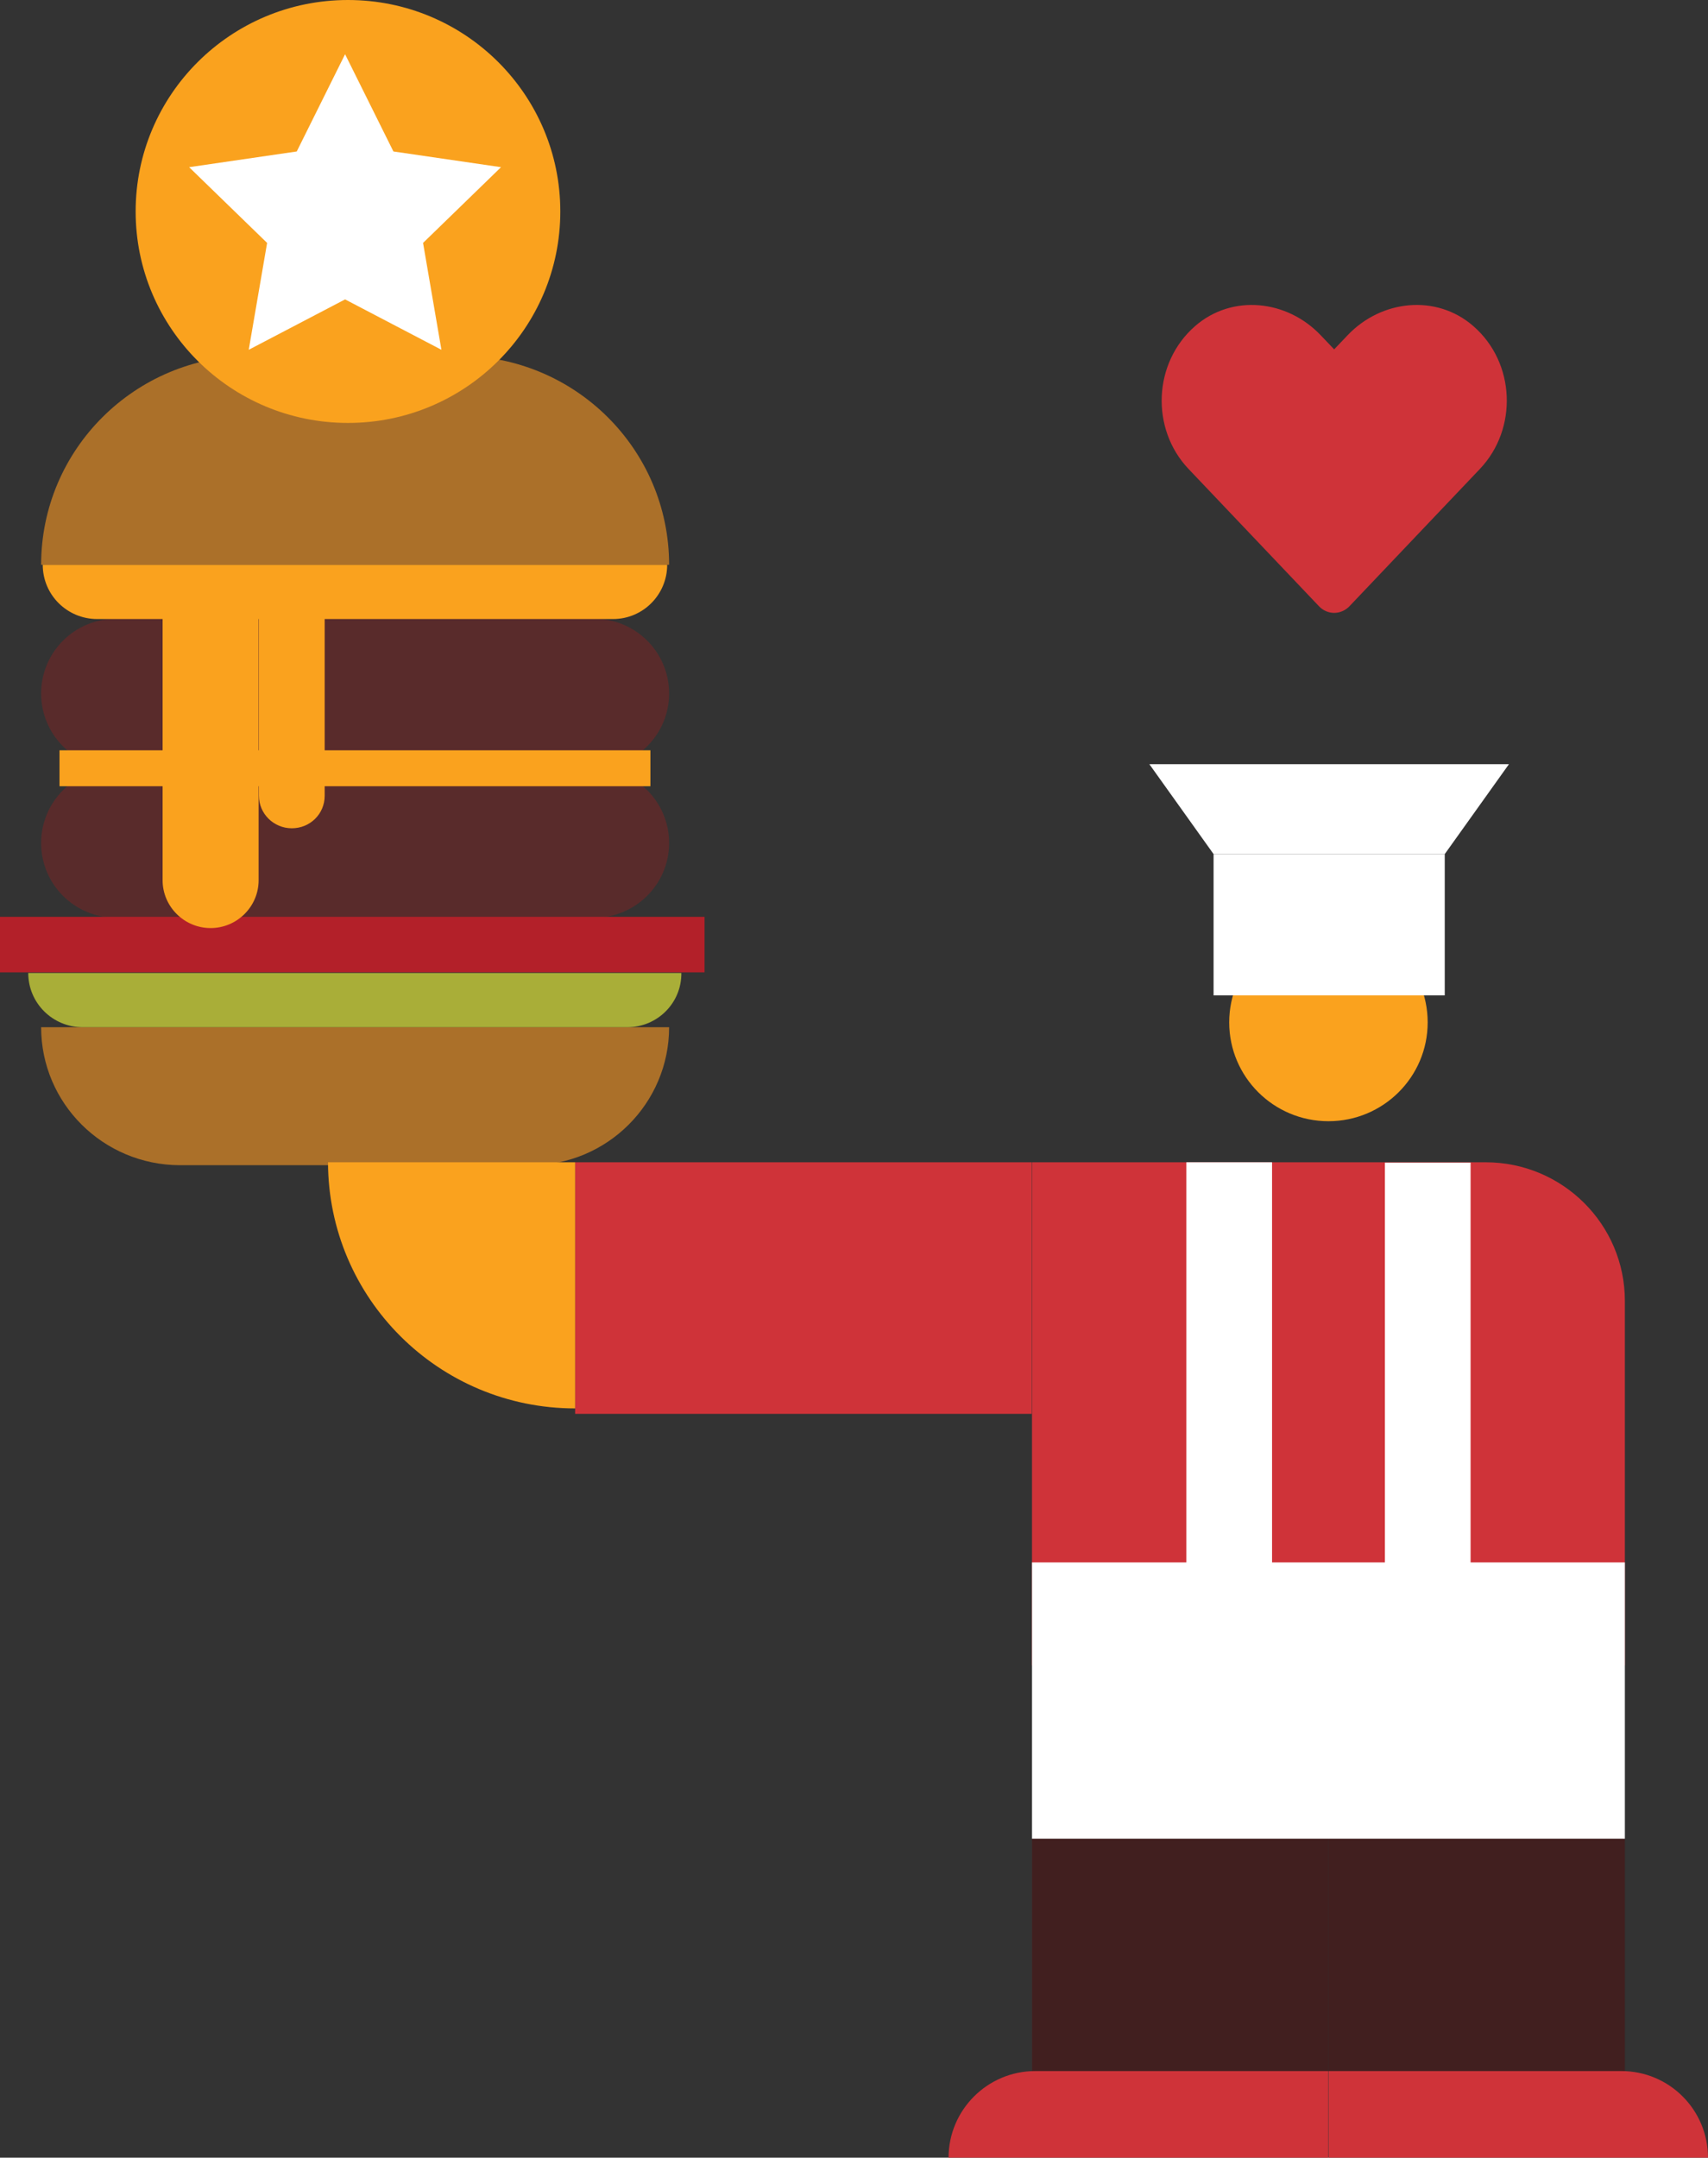 <svg width="297" height="375" viewBox="0 0 297 375" fill="none" xmlns="http://www.w3.org/2000/svg">
<rect x="0" y="0" width="297" height="375" fill="#333333" stroke="none"/>
<g clip-path="url(#clip0)">
<path d="M7.153 178.527H116.35C116.35 191.745 105.593 202.509 92.258 202.509H31.245C17.91 202.453 7.153 191.745 7.153 178.527Z" fill="#AB7029"/>
<path d="M103.296 159.51H20.207C12.98 159.51 7.153 153.71 7.153 146.515C7.153 139.321 12.98 133.521 20.207 133.521H103.296C110.523 133.521 116.35 139.321 116.35 146.515C116.35 153.71 110.467 159.51 103.296 159.51Z" fill="#592B2B"/>
<path d="M103.296 133.521H20.207C12.98 133.521 7.153 127.721 7.153 120.526C7.153 113.332 12.98 107.532 20.207 107.532H103.296C110.523 107.532 116.35 113.332 116.35 120.526C116.35 127.721 110.467 133.521 103.296 133.521Z" fill="#592B2B"/>
<path d="M109.066 178.527H14.38C9.17 178.527 4.912 174.344 4.912 169.102H118.479C118.535 174.289 114.333 178.527 109.066 178.527Z" fill="#A9AE38"/>
<path d="M116.35 98.162H7.153C7.153 78.085 23.513 61.856 43.627 61.856H79.82C99.99 61.856 116.35 78.085 116.35 98.162Z" fill="#AB7029"/>
<path d="M106.601 107.587H16.902C11.691 107.587 7.433 103.405 7.433 98.162H116.014C116.014 103.349 111.812 107.587 106.601 107.587Z" fill="#FAA21E"/>
<path d="M122.513 159.342H-0.018V168.991H122.513V159.342Z" fill="#B32029"/>
<path d="M113.1 130.398H10.347V136.644H113.1V130.398Z" fill="#FAA21E"/>
<path d="M45.027 103.07H28.275V152.985C28.275 157.558 32.029 161.294 36.623 161.294C41.218 161.294 44.971 157.558 44.971 152.985V103.07H45.027Z" fill="#FAA21E"/>
<path d="M56.513 104.408H45.027V138.317C45.027 141.44 47.605 143.95 50.742 143.95C53.936 143.95 56.457 141.44 56.457 138.317V104.408H56.513Z" fill="#FAA21E"/>
<path d="M60.509 73.505C80.901 73.505 97.431 57.051 97.431 36.753C97.431 16.455 80.901 0 60.509 0C40.118 0 23.587 16.455 23.587 36.753C23.587 57.051 40.118 73.505 60.509 73.505Z" fill="#FAA21E"/>
<path d="M60.005 9.425L68.409 26.324L87.122 29.056L73.564 42.218L76.757 60.79L60.005 52.034L43.253 60.79L46.447 42.218L32.888 29.056L51.601 26.324L60.005 9.425Z" fill="white"/>
<path d="M282.545 289.448H179.455V202H258.341C271.676 202 282.545 212.764 282.545 226.093V289.448Z" fill="#CF3339"/>
<path d="M231 194.862C240.53 194.862 248.256 187.171 248.256 177.684C248.256 168.198 240.53 160.507 231 160.507C221.47 160.507 213.744 168.198 213.744 177.684C213.744 187.171 221.47 194.862 231 194.862Z" fill="#FAA21E"/>
<path d="M221.195 202H206.292V289.392H221.195V202Z" fill="white"/>
<path d="M240.814 289.453L255.717 289.453L255.717 202.061L240.814 202.061L240.814 289.453Z" fill="white"/>
<path d="M282.545 271.546H179.455V319.564H282.545V271.546Z" fill="white"/>
<path d="M231 319.564H179.455V359.942H231V319.564Z" fill="#411F1F"/>
<path d="M282.545 319.564H231V359.942H282.545V319.564Z" fill="#411F1F"/>
<path d="M164.944 375H230.944V359.942H180.015C171.723 359.942 164.944 366.69 164.944 375Z" fill="#CF3339"/>
<path d="M297 375H231V359.942H281.929C290.277 359.942 297 366.69 297 375Z" fill="#CF3339"/>
<path d="M179.399 202H100.008V245.724H179.399V202Z" fill="#CF3339"/>
<path d="M100.008 244.776V202H57.036C57.092 225.647 76.309 244.776 100.008 244.776Z" fill="#FAA21E"/>
<path d="M229.347 105.355C230.805 106.902 233.18 106.902 234.66 105.355L257.347 81.489C263.93 74.551 263.555 63.057 256.18 56.662C249.764 51.082 240.201 52.085 234.326 58.271L231.993 60.716L229.68 58.292C223.805 52.085 214.243 51.082 207.826 56.662C200.472 63.057 200.076 74.551 206.66 81.489L229.347 105.355Z" fill="#CF3339"/>
<rect x="211.026" y="148.438" width="40.196" height="24.554" fill="white"/>
<path d="M211.026 148.438H251.222L262.387 132.812H199.861L211.026 148.438Z" fill="white"/>
</g>
<defs>
<clipPath id="clip0">
<rect width="297" height="375" fill="white"/>
</clipPath>
</defs>
</svg>
